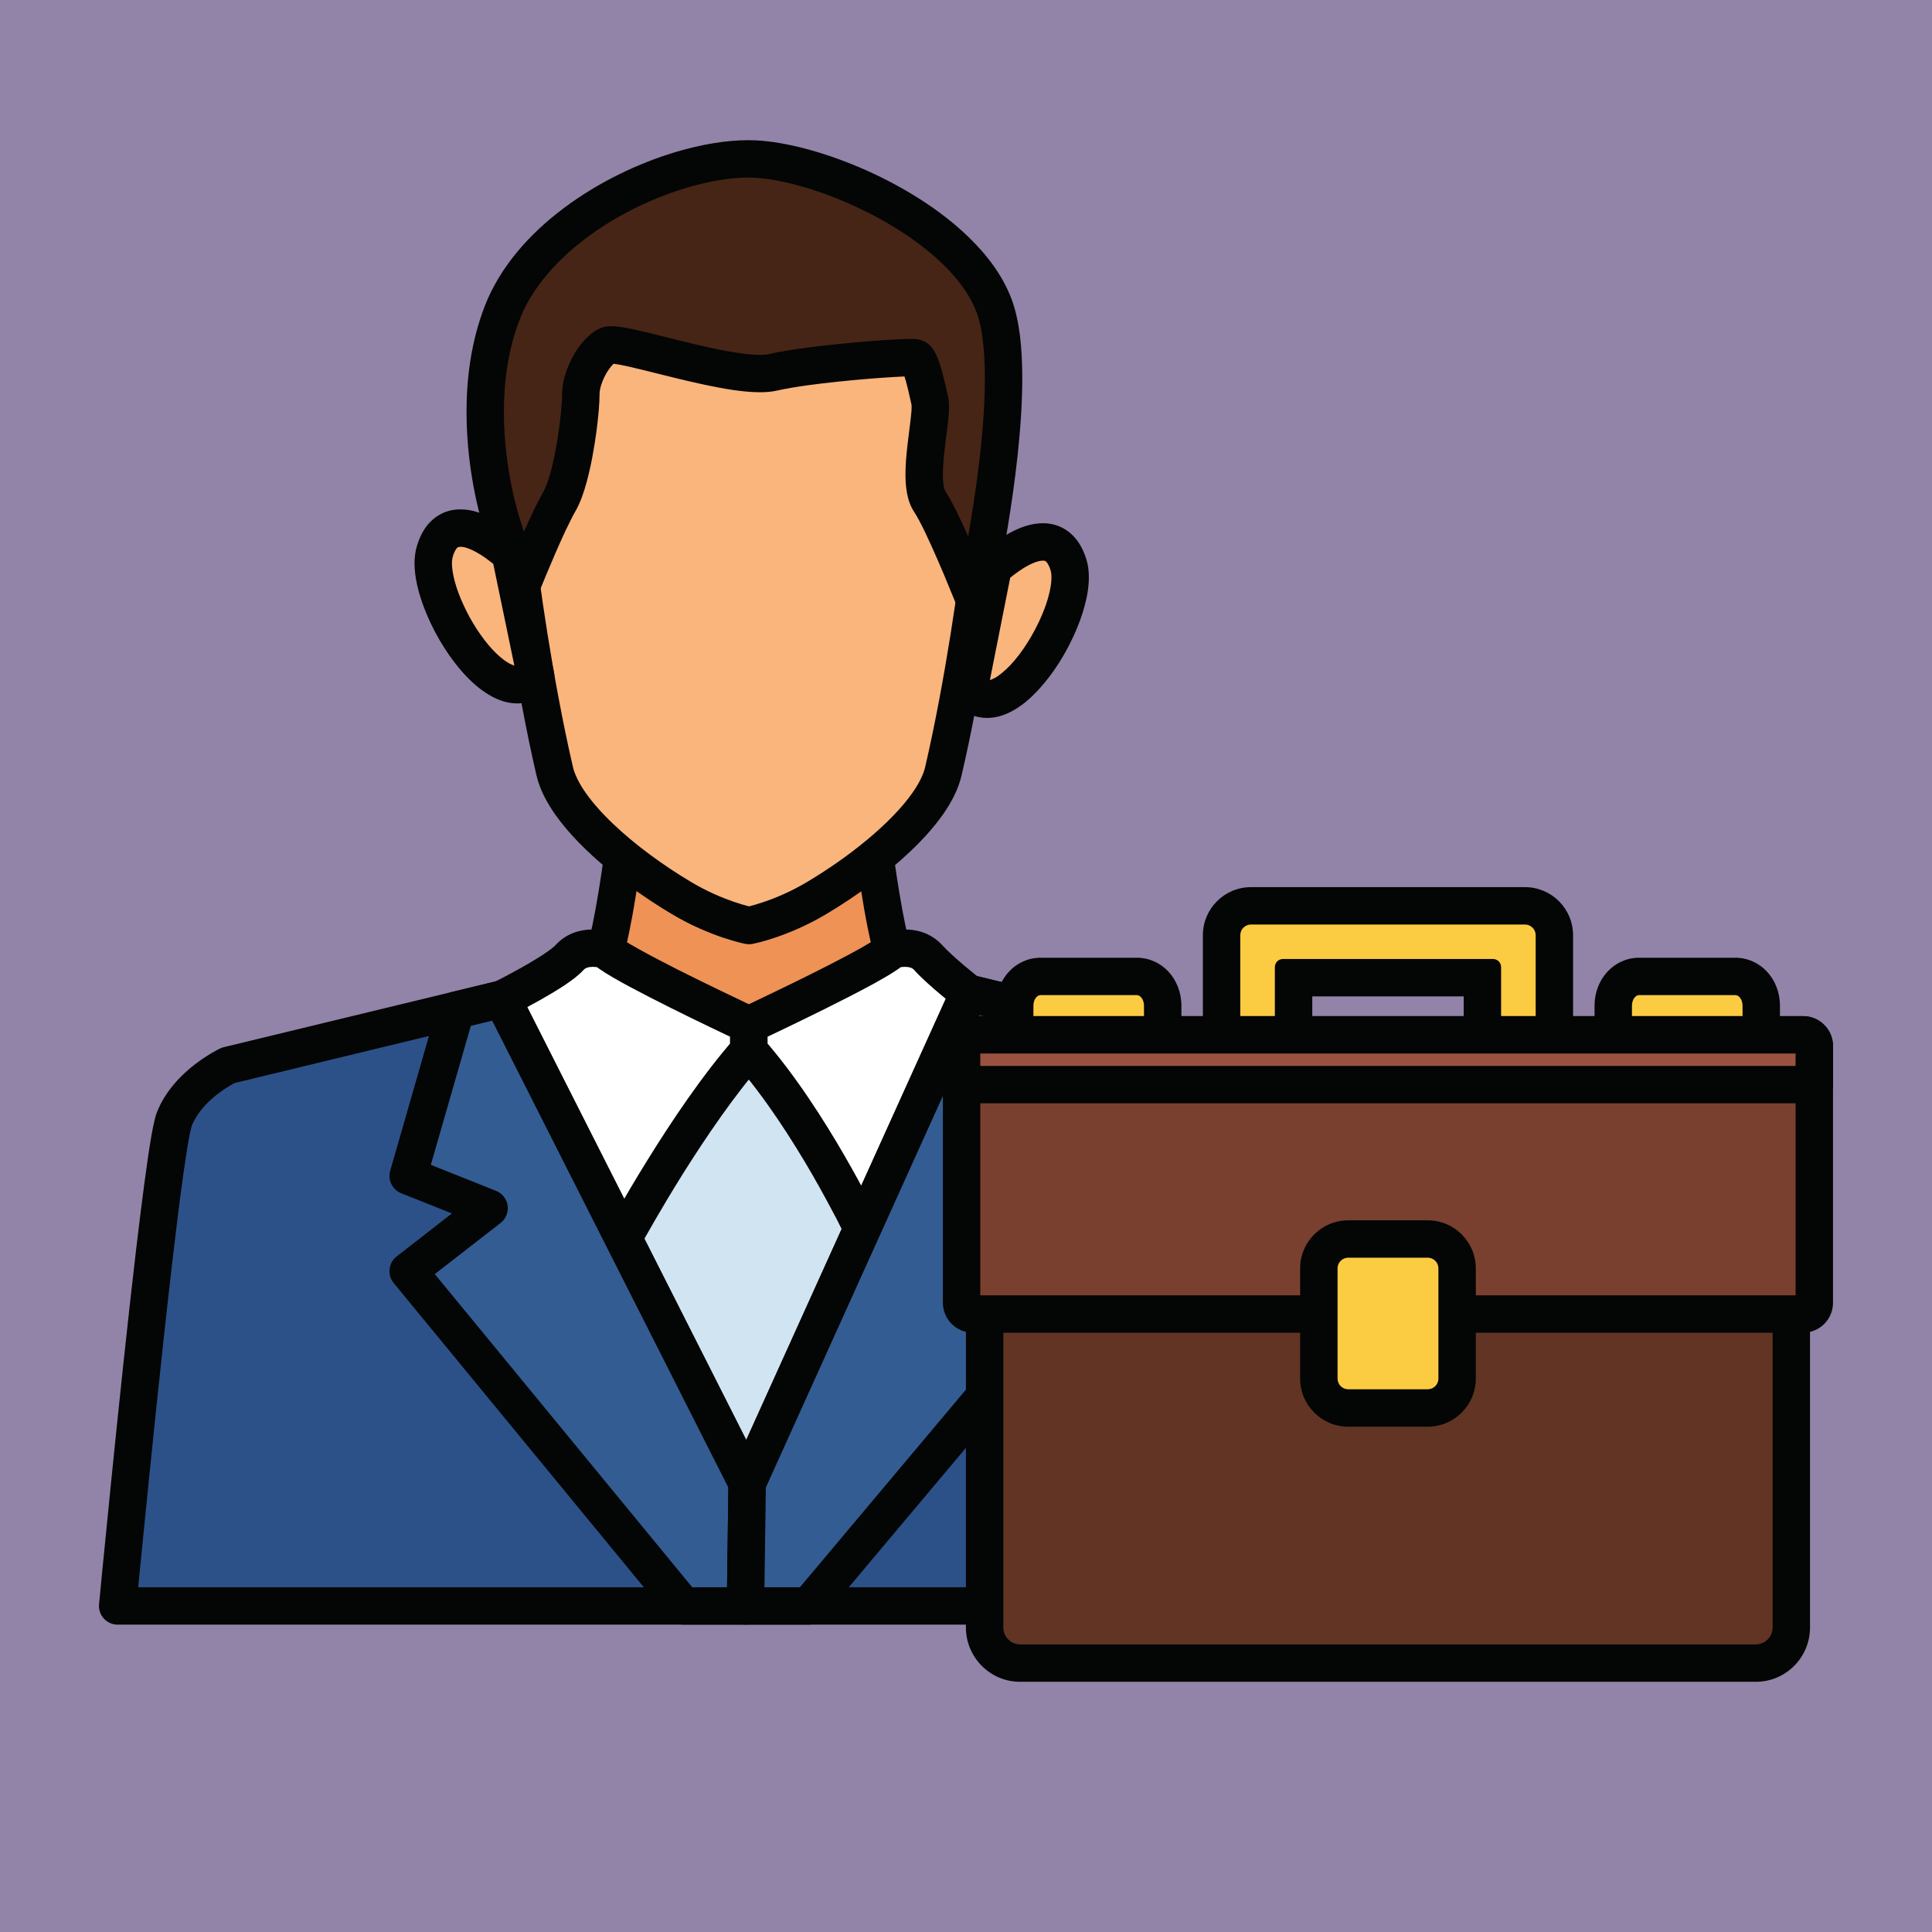 <svg xmlns="http://www.w3.org/2000/svg" xmlns:xlink="http://www.w3.org/1999/xlink" width="500" zoomAndPan="magnify" viewBox="0 0 375 375" height="500" preserveAspectRatio="xMidYMid meet" version="1.0"><defs><clipPath id="4ef4f23e7e"><path d="M 90 27.199 L 199 27.199 L 199 121 L 90 121 Z M 90 27.199 " clip-rule="nonzero"/></clipPath><clipPath id="fcbe05ef0a"><path d="M 187 200 L 352 200 L 352 326.449 L 187 326.449 Z M 187 200 " clip-rule="nonzero"/></clipPath></defs><rect x="-37.5" width="450" fill="#ffffff" y="-37.5" height="450" fill-opacity="1"/><rect x="-37.5" width="450" fill="#9284a8" y="-37.5" height="450" fill-opacity="1"/><path fill="#2c5189" d="M 256.219 217.242 C 253.605 210.449 245.75 206.777 245.75 206.777 L 178.699 190.551 L 145.023 201.957 L 111.344 190.551 L 44.309 206.777 C 44.309 206.777 36.453 210.449 33.84 217.242 C 31.211 224.047 22.84 311.719 22.84 311.719 L 267.219 311.719 C 267.207 311.719 258.824 224.047 256.211 217.242 " fill-opacity="1" fill-rule="nonzero"/><path fill="#040505" d="M 256.219 217.242 L 259.602 215.934 C 258.773 213.773 257.555 211.93 256.25 210.391 C 254.273 208.082 252.082 206.398 250.367 205.266 C 248.652 204.137 247.406 203.539 247.289 203.484 C 247.043 203.379 246.852 203.309 246.605 203.25 L 179.555 187.023 C 178.887 186.867 178.191 186.895 177.539 187.113 L 145.023 198.129 L 112.508 187.113 C 111.867 186.895 111.172 186.867 110.488 187.023 L 43.453 203.25 C 43.207 203.309 43.02 203.379 42.77 203.484 C 42.609 203.57 40.449 204.586 37.832 206.59 C 36.539 207.59 35.133 208.836 33.812 210.391 C 32.504 211.93 31.285 213.773 30.441 215.934 C 30.281 216.383 30.164 216.777 30.051 217.227 C 29.832 218.082 29.629 219.129 29.395 220.402 C 28.566 225.164 27.539 233.133 26.418 242.535 C 23.109 270.691 19.227 311.355 19.227 311.371 C 19.129 312.398 19.465 313.402 20.148 314.156 C 20.844 314.91 21.812 315.344 22.84 315.344 L 267.219 315.344 C 268.238 315.344 269.211 314.91 269.891 314.156 C 270.59 313.402 270.922 312.398 270.82 311.371 C 270.82 311.371 268.73 289.441 266.305 266.656 C 265.102 255.25 263.793 243.641 262.633 234.422 C 262.066 229.809 261.512 225.805 261.02 222.695 C 260.773 221.145 260.555 219.809 260.32 218.707 C 260.219 218.156 260.105 217.676 259.988 217.227 C 259.887 216.777 259.77 216.383 259.598 215.934 L 256.211 217.242 L 252.828 218.547 L 252.828 218.574 C 252.902 218.766 253.09 219.488 253.277 220.492 C 253.641 222.363 254.094 225.281 254.586 228.852 C 256.312 241.391 258.566 262.23 260.395 279.891 C 261.297 288.73 262.109 296.77 262.676 302.605 C 262.965 305.52 263.199 307.887 263.355 309.527 C 263.516 311.152 263.59 312.066 263.59 312.066 L 267.207 311.719 L 267.207 308.09 L 22.824 308.09 L 22.832 311.719 L 26.441 312.066 C 26.441 312.066 26.57 310.703 26.805 308.293 C 27.633 299.859 29.707 278.688 31.871 258.891 C 32.961 248.992 34.066 239.445 35.023 232.027 C 35.516 228.312 35.969 225.137 36.359 222.754 C 36.562 221.551 36.738 220.551 36.898 219.809 C 36.984 219.434 37.055 219.129 37.113 218.91 L 37.188 218.633 L 37.215 218.547 C 37.695 217.312 38.438 216.152 39.336 215.078 C 40.688 213.496 42.355 212.191 43.68 211.32 C 44.348 210.883 44.914 210.551 45.305 210.348 C 45.492 210.23 45.652 210.156 45.742 210.113 L 45.828 210.07 L 45.855 210.055 L 45.176 208.633 L 45.844 210.055 L 45.855 210.055 L 45.176 208.633 L 45.844 210.055 L 44.305 206.777 L 45.16 210.305 L 111.18 194.324 L 143.852 205.398 C 144.609 205.645 145.438 205.645 146.191 205.398 L 178.867 194.324 L 244.887 210.305 L 245.742 206.777 L 244.203 210.055 L 244.609 209.199 L 244.188 210.055 L 244.203 210.055 L 244.609 209.199 L 244.188 210.055 C 244.262 210.086 246.031 210.957 247.965 212.48 C 249.91 213.988 251.93 216.168 252.828 218.547 L 256.211 217.242 " fill-opacity="1" fill-rule="nonzero"/><path fill="#d1e4f1" d="M 97.477 193.918 L 145.023 287.902 L 188.023 192.801 L 145.355 202.059 L 97.477 193.918 " fill-opacity="1" fill-rule="nonzero"/><path fill="#040505" d="M 97.477 193.918 L 94.238 195.543 L 141.785 289.543 C 142.422 290.789 143.699 291.559 145.109 291.531 C 146.504 291.5 147.754 290.676 148.332 289.398 L 191.332 194.297 C 191.898 193.062 191.711 191.582 190.855 190.523 C 189.996 189.465 188.605 188.969 187.254 189.262 L 145.27 198.375 L 98.086 190.336 C 96.734 190.102 95.355 190.652 94.543 191.758 C 93.746 192.859 93.613 194.324 94.238 195.543 L 97.477 193.918 L 96.852 197.488 L 144.746 205.645 C 145.195 205.719 145.676 205.703 146.125 205.617 L 181.75 197.879 L 144.848 279.5 L 100.715 192.277 L 97.477 193.918 L 96.852 197.488 L 97.477 193.918 " fill-opacity="1" fill-rule="nonzero"/><path fill="#ee9255" d="M 145.355 198.926 L 175.172 190.027 C 170.496 181.918 167.371 143.703 167.371 143.703 L 145.344 151.816 L 123.34 143.703 C 123.34 143.703 120.219 181.918 115.543 190.027 L 145.344 198.926 L 145.355 198.926 " fill-opacity="1" fill-rule="nonzero"/><path fill="#040505" d="M 145.355 198.926 L 146.387 202.41 L 176.215 193.496 C 177.277 193.191 178.133 192.41 178.539 191.363 C 178.961 190.336 178.875 189.172 178.32 188.215 C 177.988 187.648 177.465 186.359 176.984 184.688 C 176.113 181.758 175.273 177.637 174.547 173.18 C 173.43 166.488 172.543 159.031 171.934 153.254 C 171.629 150.367 171.379 147.898 171.219 146.156 C 171.148 145.285 171.09 144.605 171.047 144.125 C 171.004 143.66 170.988 143.414 170.988 143.414 C 170.887 142.281 170.277 141.266 169.316 140.656 C 168.359 140.035 167.184 139.902 166.109 140.309 L 145.344 147.957 L 124.59 140.309 C 123.531 139.902 122.34 140.035 121.379 140.656 C 120.422 141.266 119.812 142.281 119.727 143.414 C 119.727 143.414 119.711 143.559 119.68 143.836 C 119.508 145.91 118.664 155.445 117.328 165.328 C 116.66 170.277 115.875 175.312 115.004 179.508 C 114.57 181.598 114.105 183.469 113.641 184.992 C 113.191 186.516 112.711 187.691 112.391 188.215 C 111.84 189.188 111.75 190.336 112.172 191.363 C 112.578 192.41 113.438 193.191 114.512 193.496 L 144.312 202.41 C 144.645 202.496 145.008 202.555 145.344 202.555 L 145.355 202.555 C 145.691 202.555 146.066 202.496 146.387 202.41 L 145.355 198.926 L 145.355 195.297 L 145.344 195.297 L 145.344 198.926 L 146.387 195.457 L 116.586 186.547 L 115.543 190.027 L 118.68 191.844 C 119.52 190.379 120.117 188.707 120.711 186.734 C 121.715 183.281 122.57 178.984 123.324 174.355 C 125.605 160.539 126.957 144.055 126.957 143.996 L 123.34 143.703 L 122.078 147.117 L 144.094 155.227 C 144.906 155.531 145.793 155.531 146.605 155.227 L 168.621 147.117 L 167.371 143.703 L 163.758 144.012 C 163.758 144.039 164.539 153.633 165.906 164.285 C 166.602 169.625 167.445 175.227 168.418 180.09 C 168.91 182.512 169.434 184.762 170 186.734 C 170.598 188.707 171.191 190.379 172.035 191.844 L 175.172 190.027 L 174.125 186.547 L 144.312 195.457 L 145.355 198.926 L 145.355 195.297 L 145.355 198.926 " fill-opacity="1" fill-rule="nonzero"/><path fill="#f9b57c" d="M 145.398 47.836 C 105.594 47.66 97.781 82.215 100.41 107.336 C 100.891 112.023 103.633 132.355 107.688 149.727 C 109.559 157.781 121.207 167.723 132.301 174.328 C 139.273 178.477 145.387 179.637 145.398 179.637 C 145.398 179.637 151.516 178.477 158.484 174.328 C 169.594 167.723 181.227 157.781 183.102 149.727 C 187.152 132.355 189.895 112.023 190.375 107.336 C 192.988 82.215 182.578 49.938 145.398 47.836 " fill-opacity="1" fill-rule="nonzero"/><path fill="#040505" d="M 145.398 47.836 L 145.414 44.207 L 145.082 44.207 C 135.844 44.207 128.047 46.008 121.613 49.199 C 116.793 51.578 112.754 54.742 109.457 58.414 C 104.504 63.93 101.238 70.547 99.191 77.453 C 97.141 84.379 96.316 91.621 96.316 98.555 C 96.316 101.691 96.488 104.77 96.793 107.715 C 97.055 110.18 97.867 116.438 99.133 124.344 C 100.383 132.238 102.094 141.746 104.141 150.555 C 104.781 153.211 106.09 155.707 107.789 158.129 C 110.359 161.758 113.859 165.27 117.809 168.551 C 121.742 171.832 126.129 174.879 130.441 177.445 C 134.203 179.684 137.703 181.105 140.289 181.977 C 141.582 182.41 142.656 182.715 143.426 182.918 C 143.801 183.004 144.109 183.078 144.324 183.137 L 144.586 183.18 L 144.672 183.207 L 144.73 183.207 L 144.762 183.223 L 144.805 183.223 C 144.832 183.238 144.832 183.238 144.992 183.25 C 145.297 183.281 145.648 183.281 145.938 183.238 L 146.039 183.207 L 146.098 183.207 C 146.578 183.105 152.953 181.828 160.344 177.445 C 166.109 174.008 171.961 169.754 176.754 165.199 C 179.148 162.918 181.285 160.555 183 158.129 C 184.695 155.707 186.004 153.211 186.629 150.555 C 188.691 141.746 190.406 132.238 191.652 124.344 C 192.93 116.438 193.73 110.168 193.992 107.715 C 194.254 105.176 194.383 102.59 194.383 99.965 C 194.383 87.555 191.348 74.293 183.621 63.609 C 179.773 58.297 174.719 53.652 168.387 50.258 C 162.059 46.863 154.477 44.715 145.602 44.223 L 145.414 44.207 L 145.398 47.836 L 145.184 51.461 C 153.141 51.914 159.633 53.801 164.945 56.66 C 172.934 60.941 178.41 67.457 181.98 75.117 C 185.555 82.766 187.137 91.547 187.121 99.965 C 187.121 102.344 187.008 104.68 186.773 106.961 C 186.543 109.18 185.727 115.418 184.492 123.199 C 183.246 130.992 181.559 140.34 179.57 148.902 C 179.25 150.266 178.41 152.051 177.059 153.949 C 175.039 156.824 171.934 159.988 168.332 162.977 C 164.742 165.969 160.633 168.828 156.625 171.207 C 153.418 173.121 150.383 174.355 148.172 175.098 C 147.055 175.473 146.168 175.719 145.559 175.879 C 145.27 175.953 145.035 176.012 144.891 176.039 L 144.73 176.082 L 144.703 176.082 L 144.789 176.488 L 144.719 176.082 L 144.703 176.082 L 144.789 176.488 L 144.719 176.082 L 145.184 178.562 L 144.719 176.082 L 145.184 178.562 L 144.719 176.082 L 145.34 179.348 L 144.73 176.082 L 144.719 176.082 L 145.34 179.348 L 144.73 176.082 L 145.387 179.609 L 144.746 176.082 L 144.73 176.082 L 145.387 179.609 L 144.746 176.082 L 145.398 179.637 L 144.848 176.055 L 144.746 176.082 L 145.398 179.637 L 144.848 176.055 L 145.398 179.637 L 145.793 176.039 L 145.398 179.637 L 145.98 176.066 C 145.953 176.055 145.953 176.055 145.793 176.039 L 145.398 179.637 L 145.98 176.066 L 145.398 179.551 L 146.055 176.082 L 145.98 176.066 L 145.398 179.551 L 146.055 176.082 L 145.633 178.332 L 146.066 176.082 L 146.055 176.082 L 145.633 178.332 L 146.066 176.082 C 146.039 176.082 140.418 174.938 134.16 171.207 C 128.816 168.027 123.312 164.023 119.043 159.945 C 116.895 157.914 115.078 155.867 113.727 153.949 C 112.375 152.051 111.535 150.266 111.215 148.902 C 109.227 140.34 107.539 130.992 106.293 123.199 C 105.059 115.418 104.242 109.18 104.012 106.957 C 103.734 104.246 103.574 101.43 103.574 98.555 C 103.574 92.91 104.188 87.078 105.594 81.562 C 106.641 77.426 108.137 73.477 110.141 69.895 C 113.16 64.523 117.285 59.98 122.906 56.73 C 128.539 53.48 135.727 51.477 145.082 51.461 L 145.371 51.461 L 145.398 47.836 L 145.184 51.461 L 145.398 47.836 " fill-opacity="1" fill-rule="nonzero"/><path fill="#f9b57c" d="M 99.059 107.539 C 99.059 107.539 87.543 96.555 84.406 107.016 C 81.809 115.652 96.473 139.379 103.953 131.223 L 99.059 107.539 " fill-opacity="1" fill-rule="nonzero"/><path fill="#040505" d="M 99.059 107.539 L 101.57 104.914 C 101.469 104.824 100.031 103.461 97.898 102.012 C 96.824 101.285 95.574 100.543 94.164 99.949 C 92.758 99.355 91.188 98.875 89.387 98.875 C 88.531 98.859 87.629 98.977 86.73 99.281 C 85.379 99.719 84.086 100.59 83.098 101.762 C 82.113 102.926 81.414 104.348 80.922 105.973 C 80.586 107.09 80.473 108.207 80.457 109.34 C 80.473 112.082 81.184 114.926 82.258 117.816 C 83.883 122.125 86.395 126.508 89.371 130.004 C 90.867 131.746 92.48 133.285 94.266 134.461 C 95.168 135.055 96.098 135.562 97.113 135.926 C 98.129 136.305 99.234 136.535 100.383 136.535 C 101.512 136.535 102.691 136.289 103.766 135.797 C 104.855 135.301 105.828 134.562 106.641 133.676 C 107.426 132.82 107.758 131.629 107.512 130.484 L 102.617 106.812 C 102.473 106.074 102.109 105.434 101.57 104.914 L 99.059 107.539 L 95.5 108.281 L 100.41 131.949 L 103.953 131.223 L 101.281 128.773 C 101.035 129.047 100.859 129.148 100.742 129.207 C 100.629 129.25 100.555 129.266 100.383 129.281 C 100.164 129.281 99.758 129.207 99.203 128.945 C 98.219 128.496 96.836 127.438 95.488 125.957 C 93.438 123.734 91.406 120.586 89.984 117.465 C 89.258 115.914 88.676 114.359 88.297 112.953 C 87.906 111.547 87.719 110.27 87.719 109.34 C 87.719 108.758 87.805 108.324 87.879 108.062 C 88.051 107.453 88.254 107.031 88.414 106.758 C 88.676 106.348 88.82 106.262 88.91 106.219 C 88.996 106.176 89.098 106.133 89.387 106.133 C 89.781 106.117 90.504 106.262 91.332 106.625 C 92.555 107.148 93.949 108.047 94.949 108.832 C 95.457 109.207 95.879 109.559 96.156 109.816 C 96.301 109.934 96.402 110.02 96.473 110.094 L 96.562 110.168 L 97.402 109.266 L 96.547 110.168 L 96.562 110.168 L 97.402 109.266 L 96.547 110.168 L 99.059 107.539 L 95.5 108.281 L 99.059 107.539 " fill-opacity="1" fill-rule="nonzero"/><path fill="#f9b57c" d="M 192.742 110.223 C 192.742 110.223 204.273 99.238 207.41 109.715 C 210.008 118.336 195.516 142.211 188.023 134.055 L 192.742 110.223 " fill-opacity="1" fill-rule="nonzero"/><path fill="#040505" d="M 192.742 110.223 L 195.254 112.852 L 193.859 111.398 L 195.254 112.867 L 195.254 112.852 L 193.859 111.398 L 195.254 112.867 L 195.457 112.664 C 195.938 112.242 197.215 111.168 198.652 110.281 C 199.379 109.832 200.133 109.441 200.816 109.18 C 201.5 108.918 202.082 108.816 202.43 108.816 C 202.617 108.816 202.734 108.848 202.805 108.859 C 202.922 108.902 202.965 108.918 203.168 109.137 C 203.359 109.367 203.664 109.848 203.938 110.746 C 204.012 111.023 204.086 111.473 204.086 112.066 C 204.098 113.504 203.648 115.711 202.777 118.031 C 201.484 121.543 199.293 125.375 196.984 128.117 C 195.836 129.484 194.645 130.57 193.645 131.254 C 193.148 131.586 192.699 131.805 192.352 131.934 C 191.988 132.066 191.742 132.094 191.582 132.094 C 191.422 132.094 191.348 132.082 191.246 132.023 C 191.129 131.98 190.957 131.879 190.711 131.602 L 188.023 134.055 L 191.594 134.75 L 196.316 110.938 L 192.742 110.223 L 195.254 112.852 L 192.742 110.223 L 189.184 109.527 L 184.465 133.344 C 184.246 134.477 184.582 135.652 185.352 136.508 C 186.164 137.391 187.137 138.133 188.211 138.625 C 189.285 139.117 190.461 139.352 191.582 139.352 C 193.121 139.352 194.543 138.945 195.836 138.336 C 198.086 137.262 200.004 135.605 201.789 133.633 C 204.449 130.703 206.758 127.031 208.469 123.258 C 209.328 121.371 210.039 119.453 210.531 117.582 C 211.039 115.711 211.344 113.867 211.344 112.066 C 211.344 110.922 211.23 109.789 210.895 108.672 C 210.562 107.582 210.156 106.598 209.602 105.695 C 208.805 104.375 207.699 103.258 206.406 102.547 C 205.102 101.836 203.691 101.559 202.43 101.559 C 200.629 101.574 199.047 102.039 197.652 102.633 C 195.531 103.547 193.758 104.754 192.453 105.754 C 191.145 106.758 190.316 107.539 190.246 107.613 C 189.707 108.121 189.328 108.801 189.184 109.527 L 192.742 110.223 " fill-opacity="1" fill-rule="nonzero"/><path fill="#ffffff" d="M 145.344 198.926 C 145.344 198.926 120.145 187.141 117.574 184.398 C 117.574 184.398 113.191 182.961 110.562 185.836 C 107.945 188.723 97.477 193.918 97.477 193.918 L 120.973 240.359 C 120.973 240.359 133.348 217.5 145.344 203.891 L 145.344 198.926 " fill-opacity="1" fill-rule="nonzero"/><path fill="#040505" d="M 145.344 198.926 L 146.895 195.645 C 146.895 195.645 146.504 195.457 145.805 195.137 C 143.395 193.992 137.312 191.102 131.574 188.215 C 128.715 186.766 125.941 185.312 123.789 184.109 C 122.715 183.512 121.801 182.977 121.133 182.539 C 120.812 182.336 120.551 182.148 120.379 182.02 L 120.203 181.887 L 120.188 181.875 L 119.477 182.629 L 120.234 181.918 L 120.188 181.875 L 119.477 182.629 L 120.234 181.918 C 119.812 181.469 119.289 181.133 118.707 180.957 C 118.477 180.887 117.082 180.422 115.062 180.406 C 114.047 180.406 112.855 180.539 111.578 180.973 C 110.312 181.41 108.977 182.191 107.875 183.398 C 107.773 183.512 107.453 183.816 107.02 184.152 C 106.262 184.746 105.145 185.488 103.926 186.227 C 102.109 187.344 100.062 188.461 98.508 189.289 C 97.723 189.711 97.055 190.059 96.59 190.289 C 96.359 190.406 96.168 190.508 96.039 190.566 L 95.863 190.652 C 94.98 191.09 94.34 191.844 94.02 192.773 C 93.715 193.688 93.789 194.688 94.238 195.543 L 117.734 242 C 118.344 243.203 119.566 243.973 120.914 243.988 C 122.281 244 123.516 243.277 124.168 242.086 C 124.168 242.086 124.211 242.012 124.301 241.84 C 124.98 240.605 128.191 234.801 132.605 227.746 C 137.035 220.707 142.668 212.406 148.07 206.297 C 148.668 205.629 148.973 204.773 148.973 203.891 L 148.973 198.926 C 148.973 197.52 148.172 196.242 146.895 195.645 L 145.344 198.926 L 141.711 198.926 L 141.711 203.891 L 145.344 203.891 L 142.625 201.496 C 136.383 208.59 130.223 217.805 125.578 225.324 C 120.93 232.828 117.809 238.59 117.777 238.633 L 120.973 240.359 L 124.211 238.719 L 100.715 192.277 L 97.477 193.918 L 99.074 197.156 C 99.117 197.141 101.773 195.836 104.809 194.121 C 106.336 193.266 107.945 192.309 109.414 191.352 C 110.141 190.855 110.836 190.379 111.477 189.883 C 112.113 189.375 112.695 188.883 113.246 188.289 C 113.465 188.055 113.652 187.938 113.961 187.824 C 114.25 187.723 114.656 187.664 115.062 187.664 C 115.469 187.664 115.875 187.723 116.152 187.781 C 116.281 187.809 116.398 187.836 116.441 187.852 L 116.484 187.852 L 116.938 186.359 L 116.457 187.852 L 116.484 187.852 L 116.938 186.359 L 116.457 187.852 L 117.574 184.398 L 114.934 186.879 C 115.367 187.344 115.746 187.633 116.18 187.953 C 116.98 188.52 117.922 189.113 119.055 189.77 C 122.992 192.047 129.121 195.125 134.332 197.676 C 139.547 200.219 143.801 202.207 143.816 202.207 L 145.344 198.926 L 141.711 198.926 L 145.344 198.926 " fill-opacity="1" fill-rule="nonzero"/><path fill="#ffffff" d="M 145.355 198.926 C 145.355 198.926 170.566 187.141 173.121 184.398 C 173.121 184.398 177.523 182.961 180.152 185.836 C 182.766 188.723 188.023 192.801 188.023 192.801 L 167.387 238.473 C 167.387 238.473 157.367 217.5 145.355 203.891 L 145.355 198.926 " fill-opacity="1" fill-rule="nonzero"/><path fill="#040505" d="M 145.355 198.926 L 146.895 202.207 C 146.91 202.207 153.227 199.246 159.895 195.938 C 163.234 194.281 166.645 192.539 169.449 191.016 C 170.844 190.23 172.094 189.535 173.121 188.883 C 173.633 188.562 174.109 188.258 174.531 187.953 C 174.953 187.633 175.332 187.344 175.781 186.879 L 173.121 184.398 L 174.254 187.852 L 173.762 186.371 L 174.211 187.852 L 174.254 187.852 L 173.762 186.371 L 174.211 187.852 C 174.227 187.852 174.922 187.664 175.648 187.664 C 176.055 187.664 176.465 187.723 176.754 187.824 C 177.059 187.938 177.246 188.055 177.465 188.289 L 177.449 188.289 C 178.988 189.973 181.023 191.742 182.738 193.18 C 184.438 194.613 185.773 195.645 185.801 195.676 L 188.023 192.801 L 184.727 191.32 L 164.074 236.977 L 167.387 238.473 L 170.652 236.906 C 170.625 236.848 168.082 231.535 164.016 224.48 C 159.938 217.414 154.344 208.621 148.07 201.496 L 145.355 203.891 L 148.988 203.891 L 148.988 198.926 L 145.355 198.926 L 146.895 202.207 L 145.355 198.926 L 141.727 198.926 L 141.727 203.891 C 141.727 204.773 142.047 205.629 142.625 206.297 C 148.363 212.785 153.793 221.273 157.73 228.098 C 159.691 231.52 161.289 234.512 162.406 236.645 C 162.957 237.719 163.379 238.574 163.668 239.156 L 164.004 239.82 L 164.074 239.98 L 164.105 240.039 C 164.715 241.316 166.008 242.113 167.414 242.102 C 168.824 242.086 170.102 241.258 170.684 239.969 L 191.332 194.297 C 192.031 192.773 191.582 190.973 190.258 189.941 L 190.199 189.898 C 189.941 189.68 188.633 188.664 187.109 187.375 C 185.598 186.098 183.84 184.516 182.84 183.398 L 182.824 183.398 C 181.734 182.191 180.383 181.41 179.121 180.973 C 177.855 180.539 176.668 180.406 175.648 180.406 C 173.617 180.422 172.223 180.887 172.004 180.957 C 171.41 181.133 170.887 181.465 170.48 181.918 L 171.176 182.57 L 170.523 181.875 L 170.48 181.918 L 171.176 182.57 L 170.523 181.875 C 170.523 181.875 170.348 182.02 170.074 182.207 C 169.566 182.57 168.707 183.094 167.664 183.688 C 163.988 185.805 157.977 188.824 152.938 191.277 C 150.426 192.496 148.129 193.598 146.488 194.383 C 145.66 194.773 144.992 195.094 144.527 195.312 C 144.062 195.516 143.816 195.645 143.816 195.645 C 142.539 196.242 141.727 197.52 141.727 198.926 L 145.355 198.926 " fill-opacity="1" fill-rule="nonzero"/><path fill="#335c92" d="M 88.473 196.094 L 79.223 228.242 L 94.934 234.523 L 79.223 246.73 L 132.648 311.719 L 144.703 311.719 L 145.023 287.902 L 97.477 193.918 L 88.473 196.094 " fill-opacity="1" fill-rule="nonzero"/><path fill="#040505" d="M 88.473 196.094 L 84.988 195.078 L 75.738 227.238 C 75.227 229.023 76.145 230.91 77.871 231.609 L 87.719 235.527 L 77 243.871 C 76.215 244.465 75.723 245.352 75.621 246.324 C 75.504 247.297 75.793 248.27 76.418 249.039 L 129.848 314.023 C 130.527 314.852 131.559 315.344 132.648 315.344 L 144.703 315.344 C 146.691 315.344 148.305 313.75 148.332 311.777 L 148.652 287.961 C 148.668 287.367 148.535 286.801 148.273 286.277 L 100.715 192.277 C 99.945 190.77 98.246 189.984 96.621 190.391 L 87.617 192.57 C 86.352 192.875 85.352 193.832 84.988 195.078 L 88.473 196.094 L 89.328 199.609 L 95.531 198.113 L 141.379 288.742 L 141.117 308.09 L 134.363 308.09 L 84.391 247.297 L 97.156 237.383 C 98.188 236.586 98.711 235.293 98.535 234.004 C 98.348 232.727 97.492 231.621 96.285 231.145 L 83.621 226.094 L 91.973 197.098 L 88.473 196.094 L 89.328 199.609 L 88.473 196.094 " fill-opacity="1" fill-rule="nonzero"/><path fill="#335c92" d="M 197.027 194.977 L 211.551 228.242 L 195.836 234.523 L 211.551 246.73 L 156.945 311.719 L 144.703 311.719 L 145.023 287.902 L 188.023 192.801 L 197.027 194.977 " fill-opacity="1" fill-rule="nonzero"/><path fill="#040505" d="M 197.027 194.977 L 193.699 196.43 L 206.727 226.254 L 194.484 231.145 C 193.281 231.621 192.422 232.727 192.234 234.004 C 192.059 235.293 192.582 236.586 193.598 237.383 L 206.336 247.281 L 155.262 308.09 L 148.379 308.09 L 148.652 288.715 L 190.098 197.039 L 196.168 198.504 L 197.027 194.977 L 193.699 196.43 L 197.027 194.977 L 197.883 191.453 L 188.879 189.273 C 187.195 188.867 185.438 189.723 184.727 191.32 L 141.711 286.406 C 141.508 286.871 141.406 287.352 141.391 287.859 L 141.074 311.676 C 141.059 312.633 141.434 313.574 142.117 314.258 C 142.801 314.953 143.73 315.344 144.703 315.344 L 156.945 315.344 C 158.02 315.344 159.035 314.883 159.734 314.055 L 214.324 249.066 C 214.961 248.312 215.266 247.324 215.152 246.352 C 215.047 245.367 214.555 244.465 213.785 243.871 L 203.066 235.539 L 212.898 231.609 C 213.812 231.246 214.527 230.52 214.902 229.621 C 215.281 228.707 215.266 227.688 214.875 226.789 L 200.352 193.527 C 199.902 192.48 198.988 191.727 197.883 191.453 L 197.027 194.977 " fill-opacity="1" fill-rule="nonzero"/><path fill="#462516" d="M 97.477 101.879 L 101.207 113.75 C 101.207 113.75 105.77 102.273 108.559 97.379 C 111.344 92.504 112.738 79.938 112.738 76.453 C 112.738 72.969 115.543 68.078 117.98 67.035 C 120.422 65.988 142.77 74 150.105 72.258 C 157.438 70.52 176.637 69.125 177.684 69.473 C 178.742 69.82 179.789 74.699 180.484 77.848 C 181.184 80.98 177.684 93.199 180.484 97.379 C 183.273 101.574 189.184 116.508 189.184 116.508 C 189.184 116.508 198.684 74.699 192.961 59.359 C 187.223 44.004 161.984 32.133 147.477 30.926 C 132.578 29.68 104.883 41.551 97.477 60.75 C 90.055 79.938 97.477 101.879 97.477 101.879 " fill-opacity="1" fill-rule="nonzero"/><g clip-path="url(#4ef4f23e7e)"><path fill="#040505" d="M 97.477 101.879 L 94.004 102.969 L 97.754 114.84 C 98.203 116.289 99.555 117.32 101.078 117.379 C 102.617 117.422 104.027 116.508 104.594 115.086 C 104.594 115.086 104.652 114.91 104.781 114.594 C 105.23 113.488 106.395 110.617 107.742 107.512 C 108.41 105.957 109.137 104.363 109.82 102.895 C 110.516 101.445 111.172 100.125 111.707 99.195 C 112.668 97.512 113.32 95.582 113.887 93.492 C 114.742 90.371 115.34 86.887 115.762 83.797 C 115.965 82.242 116.121 80.809 116.227 79.559 C 116.328 78.312 116.371 77.281 116.371 76.453 C 116.371 76.062 116.473 75.422 116.688 74.727 C 117.008 73.684 117.59 72.508 118.215 71.648 C 118.52 71.215 118.824 70.867 119.07 70.633 L 119.363 70.402 L 119.418 70.359 L 119.434 70.359 L 119.289 70.066 L 119.406 70.371 L 119.434 70.359 L 119.289 70.066 L 119.406 70.371 L 118.418 68.035 L 118.766 70.562 C 118.867 70.531 119.07 70.504 119.406 70.371 L 118.418 68.035 L 118.766 70.562 L 118.578 69.242 L 118.664 70.562 L 118.766 70.562 L 118.578 69.242 L 118.664 70.562 L 118.637 70.141 L 118.648 70.562 L 118.664 70.562 L 118.637 70.141 L 118.648 70.562 C 118.75 70.562 119.316 70.605 120.059 70.75 C 121.379 70.984 123.312 71.434 125.504 71.984 C 128.816 72.797 132.766 73.828 136.645 74.652 C 140.52 75.48 144.281 76.133 147.535 76.133 C 148.711 76.133 149.828 76.047 150.949 75.785 C 152.371 75.453 154.551 75.09 156.961 74.754 C 160.621 74.262 164.891 73.828 168.605 73.523 C 170.465 73.379 172.18 73.246 173.602 73.172 C 175.023 73.086 176.172 73.043 176.797 73.043 C 176.984 73.043 177.133 73.059 177.16 73.059 L 177.16 73.016 L 177.16 73.059 L 177.16 73.016 L 177.16 73.059 L 177.336 71.141 L 177.031 73.043 L 177.16 73.059 L 177.336 71.141 L 177.031 73.043 L 177.523 69.965 L 176.535 72.914 C 176.812 73 176.941 73.016 177.031 73.043 L 177.523 69.965 L 176.535 72.914 L 177.492 70.039 L 175.535 72.348 C 175.723 72.52 176.043 72.754 176.535 72.914 L 177.492 70.039 L 175.535 72.348 L 176.723 70.953 L 175.113 71.898 C 175.129 71.898 175.172 72.027 175.535 72.348 L 176.723 70.953 L 175.113 71.898 C 175.129 71.898 175.285 72.246 175.445 72.711 C 175.691 73.422 175.969 74.438 176.23 75.496 C 176.477 76.555 176.723 77.656 176.941 78.629 L 176.941 78.645 L 177.449 78.527 L 176.926 78.602 L 176.941 78.645 L 177.449 78.527 L 176.926 78.602 C 176.926 78.617 176.957 78.746 176.941 78.98 C 176.957 79.441 176.883 80.242 176.781 81.184 C 176.621 82.605 176.375 84.379 176.156 86.25 C 175.941 88.121 175.75 90.094 175.75 92.039 C 175.75 93.289 175.824 94.523 176.055 95.742 C 176.289 96.961 176.668 98.207 177.465 99.398 C 177.699 99.762 178.059 100.371 178.453 101.109 C 179.848 103.723 181.719 107.977 183.203 111.488 C 183.941 113.258 184.594 114.84 185.059 115.984 C 185.293 116.566 185.48 117.031 185.613 117.352 C 185.742 117.668 185.801 117.828 185.801 117.828 C 186.395 119.309 187.879 120.238 189.461 120.121 C 191.043 119.992 192.363 118.859 192.727 117.305 C 192.727 117.25 194.152 111.023 195.574 102.461 C 196.984 93.883 198.422 82.984 198.422 73.434 C 198.422 70.547 198.289 67.773 197.984 65.207 C 197.652 62.625 197.156 60.242 196.359 58.094 C 194.66 53.566 191.668 49.562 187.992 46.008 C 182.477 40.664 175.387 36.312 168.215 33.09 C 161.027 29.898 153.793 27.82 147.766 27.312 C 146.953 27.242 146.113 27.211 145.238 27.211 C 140.969 27.211 136.223 28.012 131.297 29.461 C 123.922 31.652 116.195 35.34 109.488 40.348 C 102.793 45.367 97.07 51.738 94.078 59.445 C 91.406 66.383 90.551 73.523 90.551 79.938 C 90.551 92.781 93.961 102.824 94.035 103.039 L 97.477 101.879 L 94.004 102.969 L 97.477 101.879 L 100.902 100.719 L 99.859 101.082 L 100.902 100.719 L 99.859 101.082 L 100.902 100.719 C 100.875 100.645 97.781 91.301 97.809 79.938 C 97.797 74.176 98.594 67.906 100.859 62.059 C 102.398 58.051 105.012 54.293 108.355 50.91 C 113.348 45.848 119.984 41.668 126.695 38.824 C 133.391 35.965 140.199 34.453 145.238 34.469 C 145.922 34.469 146.562 34.496 147.172 34.543 C 150.395 34.801 154.461 35.703 158.73 37.152 C 165.137 39.332 172.047 42.727 177.727 46.863 C 180.574 48.938 183.102 51.188 185.133 53.508 C 187.164 55.844 188.676 58.254 189.562 60.637 C 190.086 62.027 190.508 63.898 190.766 66.09 C 191.043 68.27 191.16 70.766 191.16 73.434 C 191.176 82.273 189.793 92.91 188.402 101.27 C 187.719 105.449 187.02 109.062 186.496 111.633 C 186.238 112.922 186.035 113.941 185.875 114.637 C 185.801 114.984 185.742 115.262 185.699 115.434 C 185.656 115.609 185.641 115.695 185.641 115.695 L 189.184 116.508 L 192.555 115.16 C 192.555 115.145 191.059 111.398 189.215 107.09 C 188.285 104.926 187.281 102.633 186.293 100.59 C 185.816 99.559 185.336 98.586 184.871 97.715 C 184.406 96.828 183.957 96.059 183.508 95.379 C 183.465 95.336 183.305 94.984 183.188 94.391 C 183.07 93.797 183.012 92.969 183.012 92.039 C 183.012 90.082 183.289 87.645 183.578 85.336 C 183.723 84.188 183.883 83.043 184 81.984 C 184.117 80.922 184.203 79.938 184.203 78.98 C 184.203 78.371 184.188 77.773 184.027 77.062 C 183.68 75.496 183.23 73.434 182.707 71.605 C 182.434 70.676 182.156 69.809 181.766 68.965 C 181.574 68.543 181.344 68.125 180.98 67.629 C 180.789 67.383 180.574 67.109 180.238 66.832 C 179.918 66.555 179.469 66.25 178.844 66.035 C 178.422 65.902 178.219 65.887 178.047 65.859 C 177.785 65.816 177.598 65.816 177.395 65.801 C 177.203 65.785 177.016 65.785 176.797 65.785 C 175.621 65.785 173.836 65.875 171.613 66.02 C 168.273 66.25 164.031 66.613 159.965 67.078 C 155.871 67.543 152.023 68.078 149.262 68.734 C 148.945 68.82 148.32 68.891 147.535 68.879 C 145.836 68.891 143.395 68.586 140.723 68.078 C 136.715 67.324 132.172 66.164 128.234 65.176 C 126.258 64.684 124.43 64.234 122.848 63.898 C 122.062 63.742 121.32 63.594 120.641 63.492 C 119.957 63.391 119.332 63.32 118.648 63.305 C 118.387 63.305 118.098 63.32 117.766 63.363 C 117.43 63.422 117.051 63.492 116.543 63.695 C 115.238 64.277 114.309 65.09 113.449 66.004 C 112.215 67.367 111.199 68.992 110.43 70.766 C 109.676 72.535 109.125 74.422 109.109 76.453 C 109.125 77.105 109.035 78.484 108.875 80.141 C 108.629 82.652 108.18 85.844 107.555 88.789 C 107.25 90.254 106.902 91.648 106.523 92.84 C 106.145 94.027 105.738 95.016 105.406 95.582 C 104.621 96.961 103.777 98.656 102.938 100.473 C 100.41 105.898 97.855 112.371 97.84 112.402 L 101.207 113.75 L 104.68 112.664 L 100.934 100.793 L 100.902 100.719 L 97.477 101.879 " fill-opacity="1" fill-rule="nonzero"/></g><path fill="#fbcb41" d="M 289.781 211.609 C 287.777 211.609 286.148 210 286.148 207.98 C 286.148 206.746 286.773 205.645 287.734 204.992 L 287.734 189.77 L 251.078 189.77 L 251.078 204.992 C 252.035 205.645 252.66 206.746 252.66 207.98 C 252.66 210 251.035 211.609 249.031 211.609 L 242.816 211.609 C 239.664 211.609 237.109 209.055 237.109 205.922 L 237.109 181.523 C 237.109 178.391 239.664 175.82 242.816 175.82 L 295.996 175.82 C 299.148 175.82 301.703 178.391 301.703 181.523 L 301.703 205.922 C 301.703 209.055 299.148 211.609 295.996 211.609 L 289.781 211.609 " fill-opacity="1" fill-rule="nonzero"/><path fill="#040505" d="M 295.996 172.191 L 242.816 172.191 C 237.66 172.191 233.477 176.387 233.477 181.523 L 233.477 205.922 C 233.477 211.059 237.66 215.238 242.816 215.238 L 249.031 215.238 C 253.039 215.238 256.293 212 256.293 207.98 C 256.293 206.27 255.695 204.703 254.711 203.453 L 254.711 193.395 L 284.102 193.395 L 284.102 203.453 C 283.113 204.703 282.52 206.27 282.52 207.98 C 282.52 212 285.773 215.238 289.781 215.238 L 295.996 215.238 C 301.152 215.238 305.332 211.059 305.332 205.922 L 305.332 181.523 C 305.332 176.387 301.152 172.191 295.996 172.191 Z M 295.996 179.449 C 297.145 179.449 298.074 180.379 298.074 181.523 L 298.074 205.922 C 298.074 207.066 297.145 207.98 295.996 207.98 L 289.781 207.98 C 290.652 207.98 291.363 207.285 291.363 206.398 L 291.363 187.723 C 291.363 186.836 290.652 186.141 289.781 186.141 L 249.031 186.141 C 248.145 186.141 247.449 186.836 247.449 187.723 L 247.449 206.398 C 247.449 207.285 248.145 207.98 249.031 207.98 L 242.816 207.98 C 241.668 207.98 240.738 207.066 240.738 205.922 L 240.738 181.523 C 240.738 180.379 241.668 179.449 242.816 179.449 L 295.996 179.449 " fill-opacity="1" fill-rule="nonzero"/><path fill="#fbcb41" d="M 201.98 205.527 C 199.148 205.527 196.953 203.02 196.953 199.824 L 196.953 195.227 C 196.953 192.031 199.148 189.52 201.98 189.52 L 220.641 189.52 C 223.457 189.52 225.68 192.031 225.68 195.227 L 225.68 199.824 C 225.68 203.02 223.457 205.527 220.641 205.527 L 201.98 205.527 " fill-opacity="1" fill-rule="nonzero"/><path fill="#040505" d="M 220.641 185.895 L 201.98 185.895 C 197.129 185.895 193.324 190 193.324 195.227 L 193.324 199.824 C 193.324 205.051 197.129 209.156 201.98 209.156 L 220.641 209.156 C 225.504 209.156 229.309 205.051 229.309 199.824 L 229.309 195.227 C 229.309 190 225.504 185.895 220.641 185.895 Z M 220.641 193.148 C 221.41 193.148 222.047 194.078 222.047 195.227 L 222.047 199.824 C 222.047 200.973 221.41 201.902 220.641 201.902 L 201.98 201.902 C 201.211 201.902 200.586 200.973 200.586 199.824 L 200.586 195.227 C 200.586 194.078 201.211 193.148 201.98 193.148 L 220.641 193.148 " fill-opacity="1" fill-rule="nonzero"/><path fill="#fbcb41" d="M 318.156 205.527 C 315.324 205.527 313.133 203.02 313.133 199.824 L 313.133 195.227 C 313.133 192.031 315.324 189.52 318.156 189.52 L 336.816 189.52 C 339.637 189.52 341.855 192.031 341.855 195.227 L 341.855 199.824 C 341.855 203.02 339.637 205.527 336.816 205.527 L 318.156 205.527 " fill-opacity="1" fill-rule="nonzero"/><path fill="#040505" d="M 336.816 185.895 L 318.156 185.895 C 313.305 185.895 309.5 190 309.5 195.227 L 309.5 199.824 C 309.5 205.051 313.305 209.156 318.156 209.156 L 336.816 209.156 C 341.684 209.156 345.488 205.051 345.488 199.824 L 345.488 195.227 C 345.488 190 341.684 185.895 336.816 185.895 Z M 336.816 193.148 C 337.586 193.148 338.227 194.078 338.227 195.227 L 338.227 199.824 C 338.227 200.973 337.586 201.902 336.816 201.902 L 318.156 201.902 C 317.387 201.902 316.762 200.973 316.762 199.824 L 316.762 195.227 C 316.762 194.078 317.387 193.148 318.156 193.148 L 336.816 193.148 " fill-opacity="1" fill-rule="nonzero"/><path fill="#613424" d="M 347.695 315.91 C 347.695 319.715 344.602 322.805 340.781 322.805 L 198.027 322.805 C 194.211 322.805 191.117 319.715 191.117 315.91 L 191.117 210.984 C 191.117 207.168 194.211 204.078 198.027 204.078 L 340.781 204.078 C 344.602 204.078 347.695 207.168 347.695 210.984 L 347.695 315.91 " fill-opacity="1" fill-rule="nonzero"/><g clip-path="url(#fcbe05ef0a)"><path fill="#040505" d="M 347.695 315.91 L 344.066 315.91 C 344.051 316.824 343.703 317.625 343.105 318.219 C 342.496 318.828 341.699 319.176 340.781 319.176 L 198.027 319.176 C 197.113 319.176 196.316 318.828 195.703 318.219 C 195.109 317.609 194.746 316.824 194.746 315.91 L 194.746 210.984 C 194.746 210.07 195.109 209.273 195.703 208.664 C 196.316 208.07 197.113 207.707 198.027 207.707 L 340.781 207.707 C 341.699 207.707 342.496 208.07 343.105 208.664 C 343.703 209.273 344.051 210.07 344.066 210.984 L 344.066 315.91 L 351.324 315.91 L 351.324 210.984 C 351.324 208.082 350.137 205.426 348.234 203.539 C 346.344 201.641 343.672 200.449 340.781 200.449 L 198.027 200.449 C 195.125 200.449 192.465 201.641 190.578 203.527 C 188.676 205.426 187.484 208.082 187.484 210.984 L 187.484 315.91 C 187.484 318.801 188.676 321.457 190.578 323.355 C 192.465 325.258 195.125 326.449 198.027 326.434 L 340.781 326.434 C 343.672 326.449 346.344 325.258 348.234 323.355 C 350.137 321.457 351.324 318.801 351.324 315.91 L 347.695 315.91 " fill-opacity="1" fill-rule="nonzero"/></g><path fill="#794030" d="M 352.152 252.855 C 352.152 254.059 351.18 255.047 349.977 255.047 L 188.836 255.047 C 187.629 255.047 186.645 254.059 186.645 252.855 L 186.645 203.047 C 186.645 201.844 187.629 200.855 188.836 200.855 L 349.977 200.855 C 351.18 200.855 352.152 201.844 352.152 203.047 L 352.152 252.855 " fill-opacity="1" fill-rule="nonzero"/><path fill="#040505" d="M 352.152 252.855 L 348.523 252.855 L 349.977 252.855 L 348.957 251.84 C 348.695 252.086 348.523 252.477 348.523 252.855 L 349.977 252.855 L 348.957 251.84 L 349.977 252.855 L 349.977 251.418 C 349.582 251.418 349.207 251.59 348.957 251.84 L 349.977 252.855 L 349.977 251.418 L 188.836 251.418 L 188.836 252.855 L 189.852 251.84 C 189.605 251.59 189.227 251.418 188.836 251.418 L 188.836 252.855 L 189.852 251.84 L 188.836 252.855 L 190.273 252.855 C 190.273 252.477 190.113 252.086 189.852 251.84 L 188.836 252.855 L 190.273 252.855 L 190.273 203.047 L 188.836 203.047 L 189.852 204.062 C 190.113 203.816 190.273 203.438 190.273 203.047 L 188.836 203.047 L 189.852 204.062 L 188.836 203.047 L 188.836 204.484 C 189.227 204.484 189.605 204.324 189.852 204.062 L 188.836 203.047 L 188.836 204.484 L 349.977 204.484 L 349.977 203.047 L 348.957 204.062 C 349.207 204.324 349.582 204.484 349.977 204.484 L 349.977 203.047 L 348.957 204.062 L 349.977 203.047 L 348.523 203.047 C 348.523 203.438 348.695 203.816 348.957 204.062 L 349.977 203.047 L 348.523 203.047 L 348.523 252.855 L 355.785 252.855 L 355.785 203.047 C 355.797 201.449 355.129 199.969 354.086 198.941 C 353.039 197.879 351.574 197.227 349.977 197.227 L 188.836 197.227 C 187.238 197.227 185.758 197.879 184.711 198.941 C 183.668 199.969 183.012 201.449 183.012 203.047 L 183.012 252.855 C 183.012 254.449 183.668 255.93 184.727 256.977 C 185.758 258.02 187.238 258.676 188.836 258.676 L 349.977 258.676 C 351.559 258.676 353.039 258.02 354.086 256.977 C 355.129 255.93 355.797 254.449 355.785 252.855 L 352.152 252.855 " fill-opacity="1" fill-rule="nonzero"/><path fill="#99523f" d="M 352.152 210.52 L 352.152 203.047 C 352.152 201.844 351.18 200.855 349.977 200.855 L 188.836 200.855 C 187.629 200.855 186.645 201.844 186.645 203.047 L 186.645 210.52 L 352.152 210.52 " fill-opacity="1" fill-rule="nonzero"/><path fill="#040505" d="M 352.152 210.52 L 355.785 210.52 L 355.785 203.047 C 355.797 201.449 355.129 199.969 354.086 198.941 C 353.039 197.879 351.574 197.227 349.977 197.227 L 188.836 197.227 C 187.238 197.227 185.758 197.879 184.711 198.941 C 183.668 199.969 183.012 201.449 183.012 203.047 L 183.012 210.52 C 183.012 211.48 183.406 212.406 184.074 213.09 C 184.754 213.758 185.684 214.148 186.645 214.148 L 352.152 214.148 C 353.113 214.148 354.055 213.758 354.723 213.09 C 355.406 212.406 355.785 211.48 355.785 210.52 L 352.152 210.52 L 352.152 206.895 L 190.273 206.895 L 190.273 203.047 L 188.836 203.047 L 189.852 204.062 C 190.113 203.816 190.273 203.438 190.273 203.047 L 188.836 203.047 L 189.852 204.062 L 188.836 203.047 L 188.836 204.484 C 189.227 204.484 189.605 204.324 189.852 204.062 L 188.836 203.047 L 188.836 204.484 L 349.977 204.484 L 349.977 203.047 L 348.957 204.062 C 349.207 204.324 349.582 204.484 349.977 204.484 L 349.977 203.047 L 348.957 204.062 L 349.977 203.047 L 348.523 203.047 C 348.523 203.438 348.695 203.816 348.957 204.062 L 349.977 203.047 L 348.523 203.047 L 348.523 210.52 L 352.152 210.52 L 352.152 206.895 L 352.152 210.52 " fill-opacity="1" fill-rule="nonzero"/><path fill="#fbcb41" d="M 261.695 273.289 C 258.543 273.289 255.988 270.719 255.988 267.586 L 255.988 246.18 C 255.988 243.043 258.543 240.488 261.695 240.488 L 277.117 240.488 C 280.27 240.488 282.824 243.043 282.824 246.18 L 282.824 267.586 C 282.824 270.719 280.27 273.289 277.117 273.289 L 261.695 273.289 " fill-opacity="1" fill-rule="nonzero"/><path fill="#040505" d="M 277.117 236.863 L 261.695 236.863 C 256.539 236.863 252.355 241.043 252.355 246.18 L 252.355 267.586 C 252.355 272.723 256.539 276.918 261.695 276.918 L 277.117 276.918 C 282.273 276.918 286.453 272.723 286.453 267.586 L 286.453 246.18 C 286.453 241.043 282.273 236.863 277.117 236.863 Z M 277.117 244.117 C 278.266 244.117 279.195 245.047 279.195 246.18 L 279.195 267.586 C 279.195 268.73 278.266 269.66 277.117 269.66 L 261.695 269.66 C 260.547 269.66 259.617 268.73 259.617 267.586 L 259.617 246.18 C 259.617 245.047 260.547 244.117 261.695 244.117 L 277.117 244.117 " fill-opacity="1" fill-rule="nonzero"/></svg>